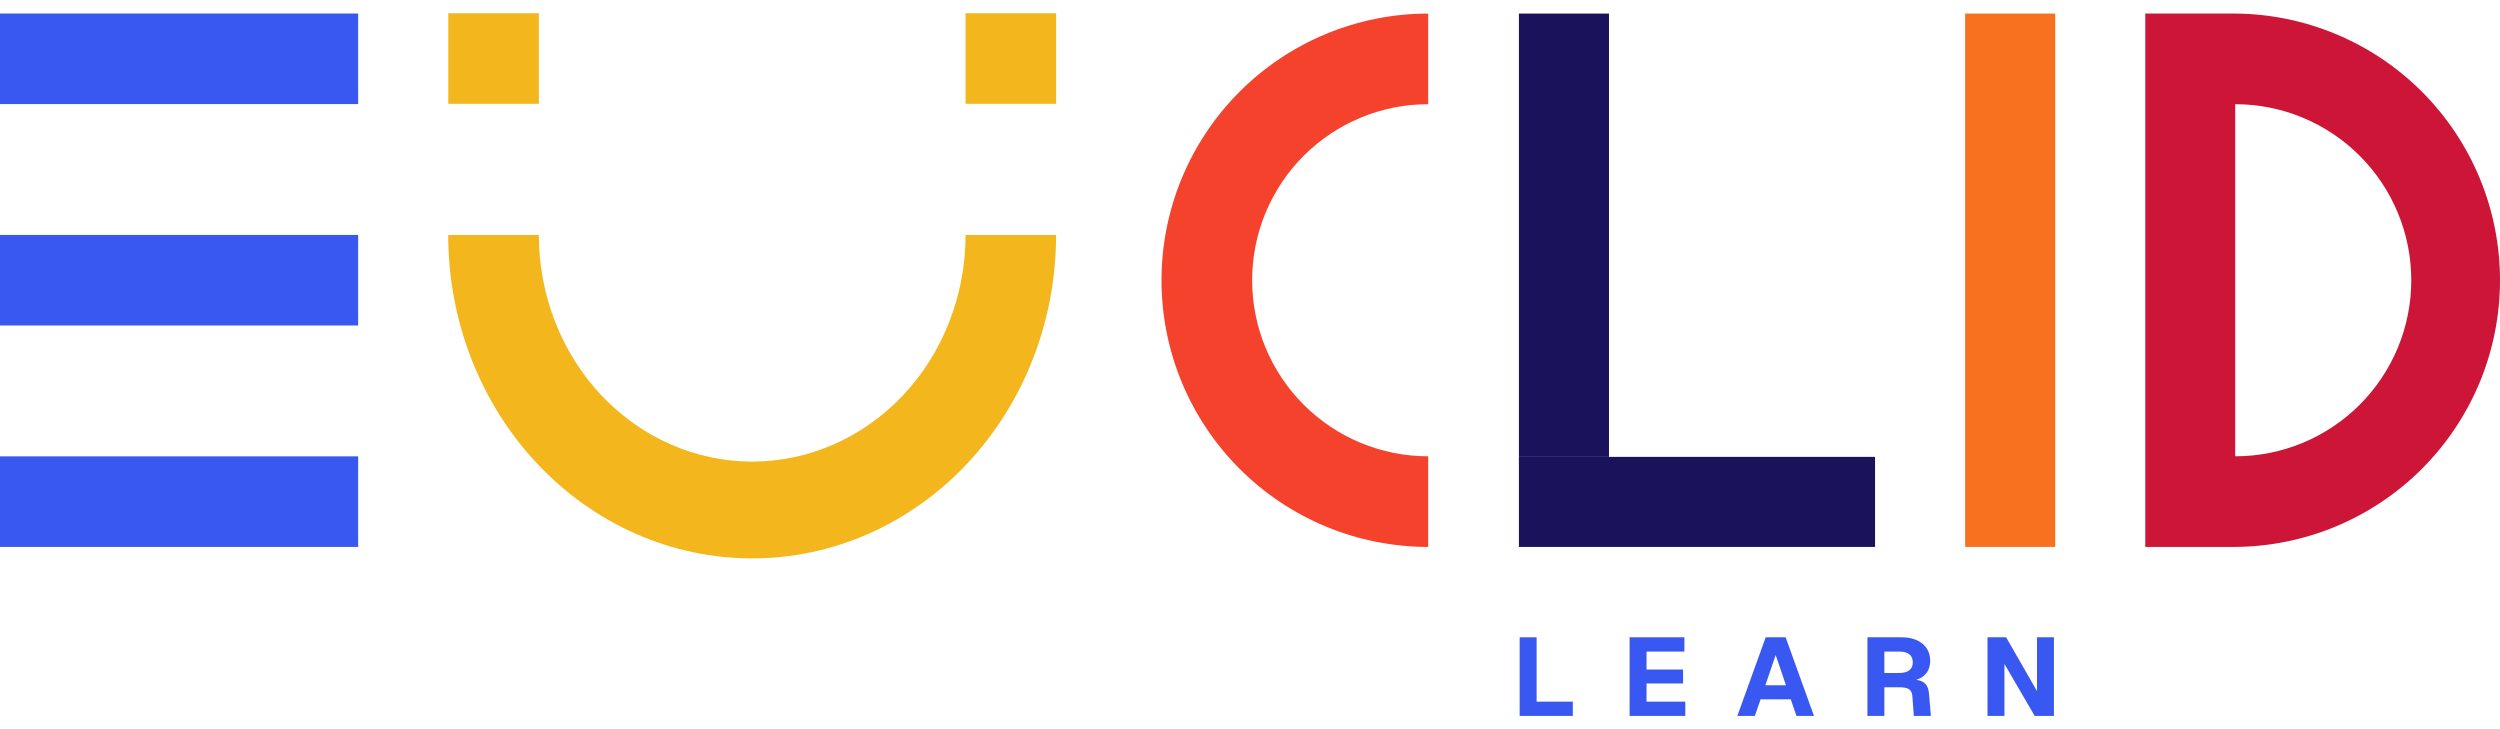 <svg width="96" height="28" viewBox="0 0 96 28" fill="none" xmlns="http://www.w3.org/2000/svg">
<g id="EUCLIDLEARN logo">
<path d="M58.355 27.491V24.472H59.006V26.943H60.396V27.491H58.355Z" fill="#3958F2"/>
<path d="M62.577 24.472H64.681V25.021H63.227V25.71H64.63V26.245H63.227V26.943H64.716V27.491H62.577V24.472Z" fill="#3958F2"/>
<path d="M66.714 27.491L67.803 24.472H68.568L69.657 27.491H68.985L68.764 26.854H67.607L67.386 27.491H66.714ZM67.79 26.314H68.581L68.186 25.153L67.79 26.314Z" fill="#3958F2"/>
<path d="M73.031 24.472C73.656 24.472 74.12 24.796 74.12 25.378C74.12 25.761 73.903 26.012 73.584 26.105C73.898 26.148 74.043 26.305 74.073 26.628L74.145 27.491H73.49L73.435 26.73C73.414 26.475 73.273 26.39 72.92 26.39H72.359V27.491H71.709V24.472H73.031ZM72.359 25.842H72.942C73.269 25.842 73.452 25.697 73.452 25.433C73.452 25.166 73.269 25.021 72.942 25.021H72.359V25.842Z" fill="#3958F2"/>
<path d="M76.32 24.472H77.035L78.221 26.539V24.472H78.871V27.491H78.132L76.971 25.497V27.491H76.32V24.472Z" fill="#3958F2"/>
<path d="M78.92 0.521V21.002H75.462V0.521L78.92 0.521Z" fill="#F7711F"/>
<path d="M61.785 0.521V17.544H58.326V0.521L61.785 0.521Z" fill="#1B125C"/>
<path d="M72.002 21.002H58.326V17.544L72.002 17.544V21.002Z" fill="#1B125C"/>
<path d="M0 9.021H13.753V12.499H0V9.021Z" fill="#3958F2"/>
<path d="M0 17.524H13.753V21.002H0V17.524Z" fill="#3958F2"/>
<path d="M0 0.519H13.753V3.996H0V0.519Z" fill="#3958F2"/>
<path d="M50.923 1.301C52.166 0.786 53.497 0.521 54.842 0.521V4.001C53.954 4.001 53.075 4.176 52.255 4.516C51.435 4.856 50.69 5.354 50.062 5.981C49.434 6.609 48.936 7.354 48.596 8.175C48.257 8.995 48.082 9.874 48.082 10.762C48.082 11.649 48.257 12.529 48.596 13.349C48.936 14.169 49.434 14.914 50.062 15.542C50.69 16.17 51.435 16.668 52.255 17.008C53.075 17.347 53.954 17.522 54.842 17.522V21.002C53.497 21.002 52.166 20.737 50.923 20.223C49.681 19.708 48.552 18.954 47.601 18.003C46.65 17.052 45.896 15.923 45.381 14.681C44.866 13.438 44.602 12.107 44.602 10.762C44.602 9.417 44.866 8.085 45.381 6.843C45.896 5.6 46.65 4.472 47.601 3.521C48.552 2.57 49.681 1.815 50.923 1.301Z" fill="#F4422D"/>
<path fill-rule="evenodd" clip-rule="evenodd" d="M85.76 0.521L85.796 0.521L85.838 0.521C87.156 0.531 88.46 0.796 89.678 1.301C90.921 1.815 92.05 2.57 93.001 3.521C93.952 4.472 94.706 5.6 95.221 6.843C95.735 8.085 96 9.417 96 10.762C96 12.107 95.735 13.438 95.221 14.681C94.706 15.923 93.951 17.052 93.001 18.003C92.05 18.954 90.921 19.708 89.678 20.223C88.46 20.727 87.156 20.992 85.838 21.002L85.787 21.002L85.76 21.002L82.379 21.002V0.521L85.76 0.521ZM88.419 4.516C87.599 4.176 86.72 4.001 85.832 4.001V17.522C86.72 17.522 87.599 17.347 88.419 17.008C89.239 16.668 89.985 16.17 90.612 15.542C91.24 14.914 91.738 14.169 92.078 13.349C92.418 12.529 92.593 11.65 92.593 10.762C92.593 9.874 92.418 8.995 92.078 8.175C91.738 7.354 91.24 6.609 90.612 5.981C89.985 5.354 89.239 4.856 88.419 4.516Z" fill="#CC1537"/>
<path d="M37.077 0.508H40.555V3.986H37.077V0.508Z" fill="#F3B71D"/>
<path d="M18.099 13.777C17.512 12.271 17.211 10.656 17.211 9.025H20.692C20.692 10.168 20.904 11.299 21.315 12.354C21.727 13.41 22.331 14.369 23.091 15.177C23.852 15.984 24.755 16.625 25.749 17.062C26.743 17.5 27.809 17.725 28.884 17.725C29.96 17.725 31.026 17.5 32.02 17.062C33.014 16.625 33.917 15.984 34.678 15.177C35.438 14.369 36.042 13.41 36.453 12.354C36.865 11.299 37.077 10.168 37.077 9.025H40.554C40.554 10.656 40.253 12.271 39.666 13.777C39.08 15.284 38.22 16.653 37.136 17.806C36.052 18.959 34.765 19.874 33.349 20.498C31.933 21.122 30.415 21.443 28.883 21.443C27.35 21.443 25.832 21.122 24.416 20.498C23 19.874 21.713 18.959 20.629 17.806C19.545 16.653 18.686 15.284 18.099 13.777Z" fill="#F3B71D"/>
<path d="M20.692 0.508H17.214V3.986H20.692V0.508Z" fill="#F3B71D"/>
</g>
</svg>
